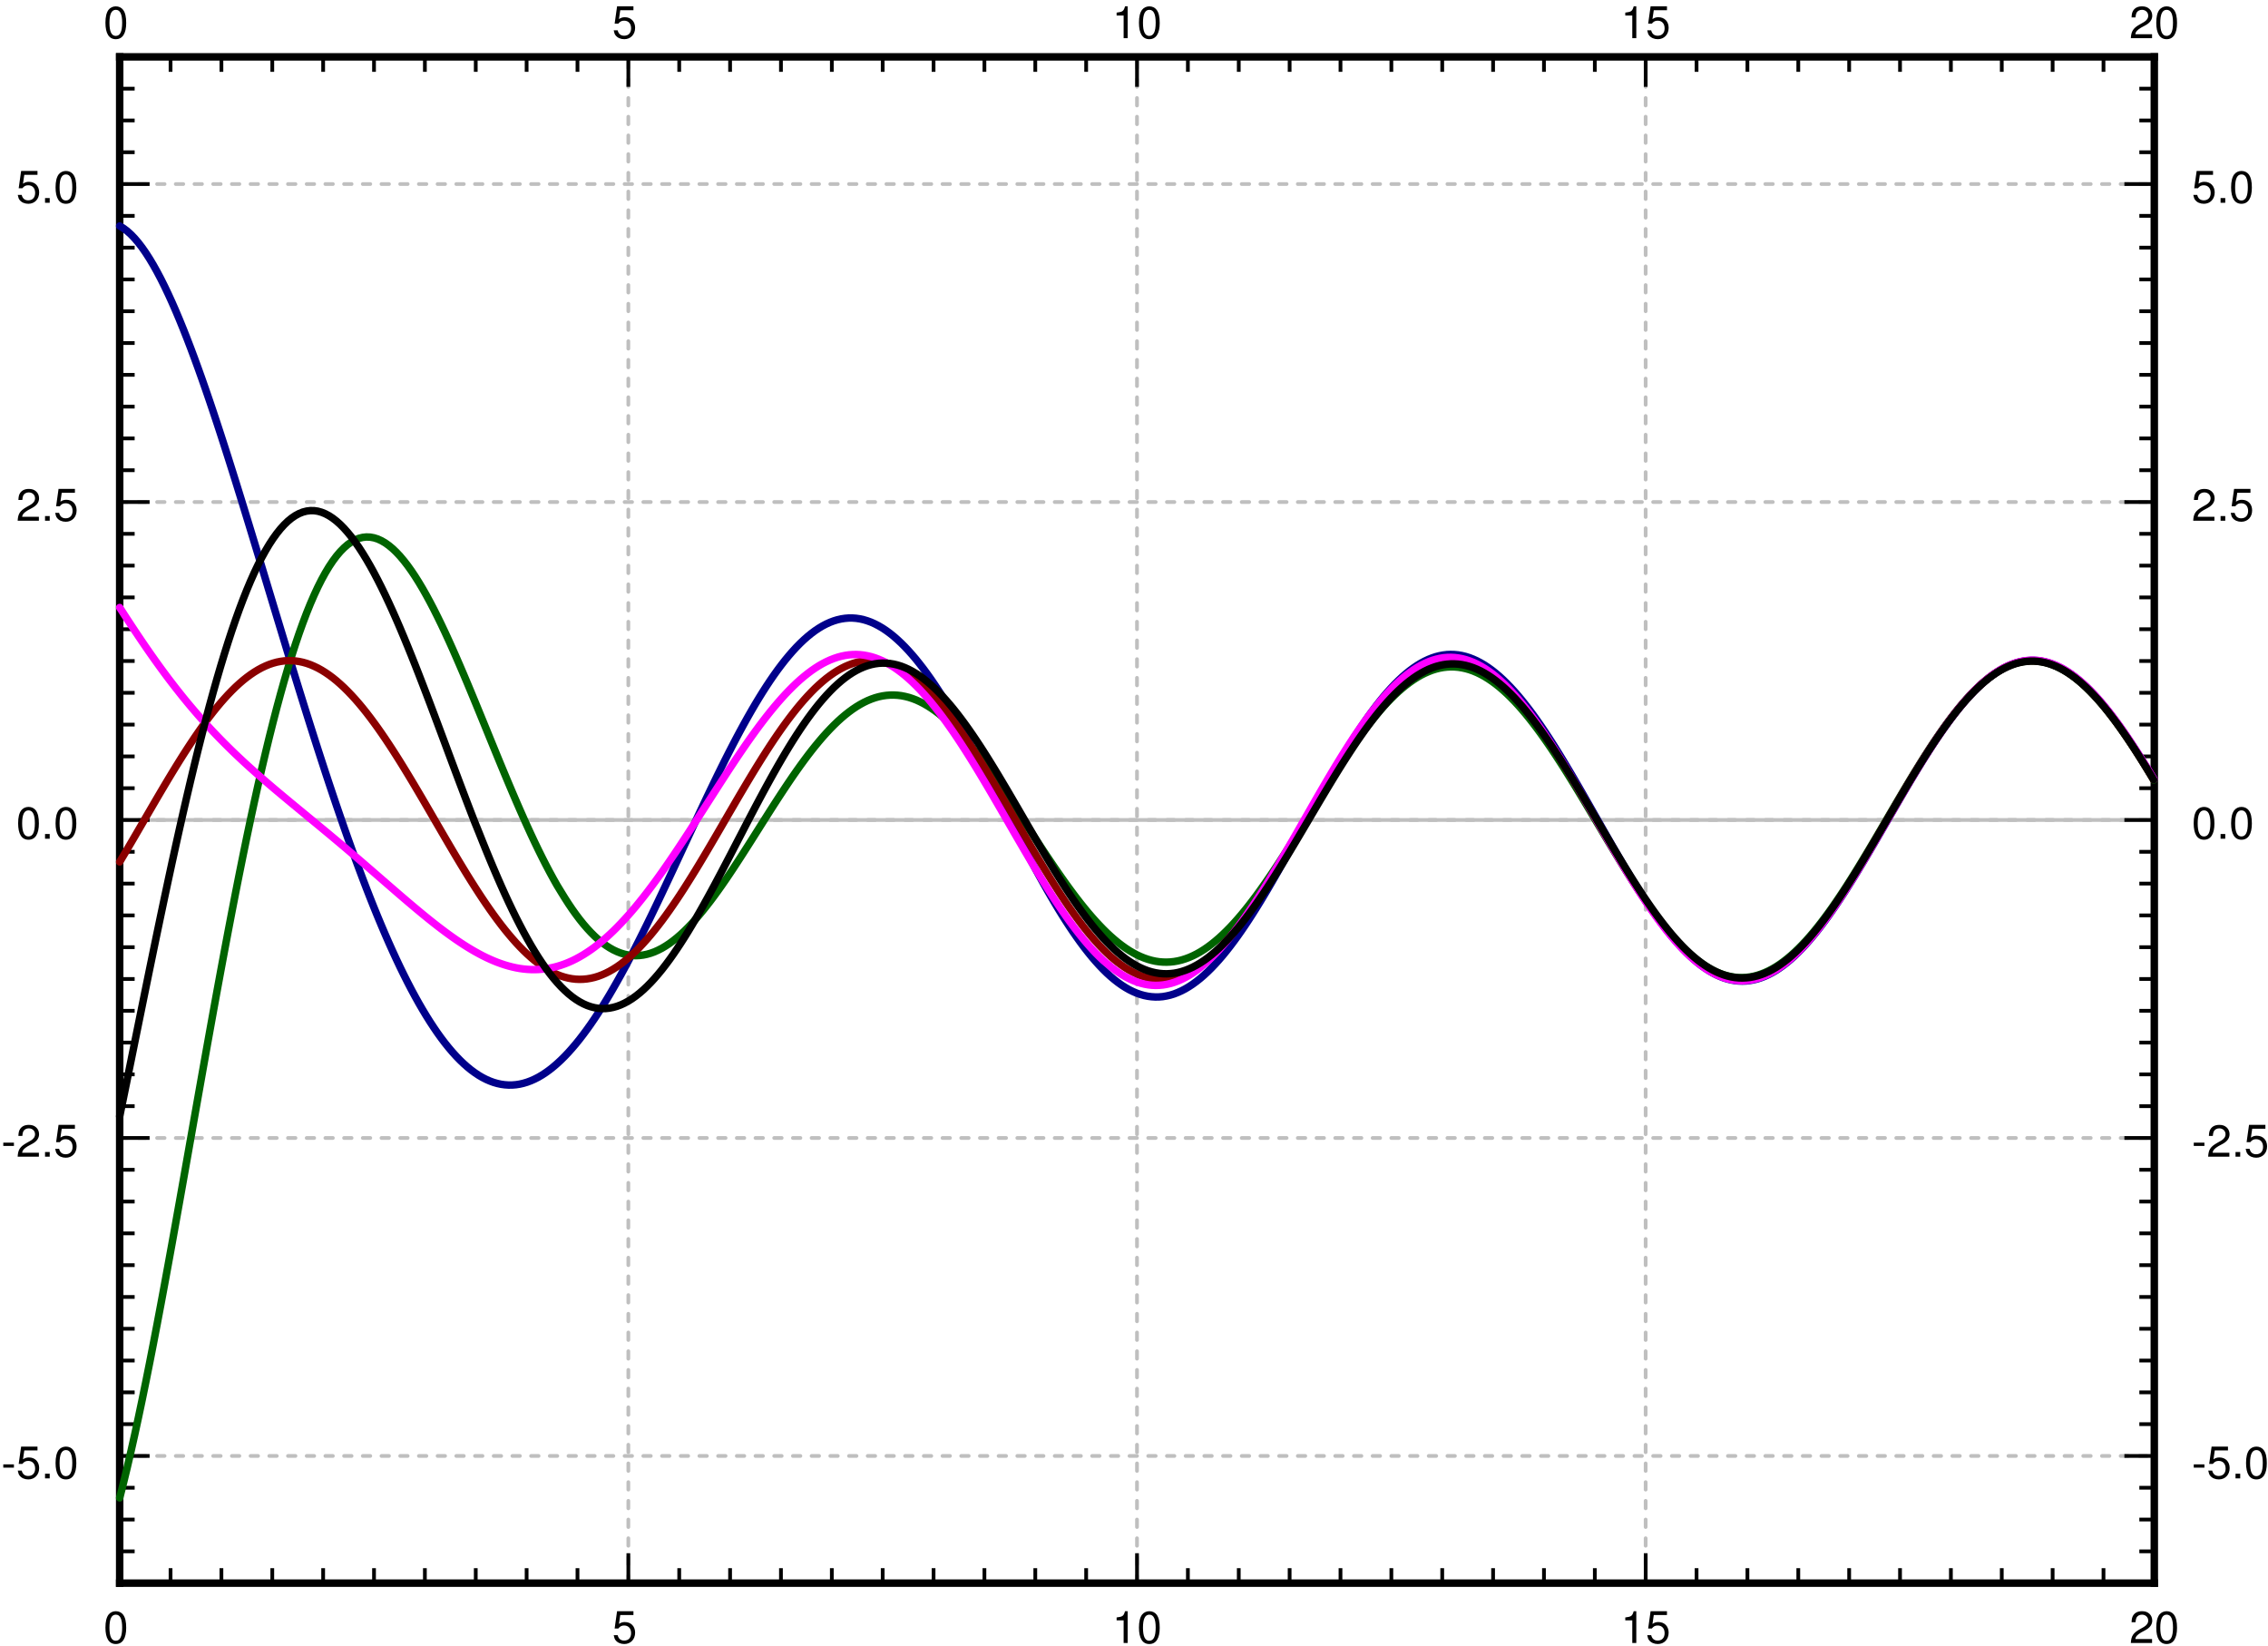 <svg xmlns="http://www.w3.org/2000/svg" xmlns:xlink="http://www.w3.org/1999/xlink" width="379pt" height="275pt" viewBox="0 0 379 275"><defs><clipPath id="a"><path d="M20 9.5h1v255h-1zm0 0"/></clipPath><clipPath id="b"><path d="M20 136h340v2H20zm0 0"/></clipPath><clipPath id="c"><path d="M20 9.5h1v255h-1zm0 0"/></clipPath><clipPath id="d"><path d="M104 9.5h2v255h-2zm0 0"/></clipPath><clipPath id="e"><path d="M189 9.5h2v255h-2zm0 0"/></clipPath><clipPath id="f"><path d="M274 9.5h2v255h-2zm0 0"/></clipPath><clipPath id="g"><path d="M359 9.5h1v255h-1zm0 0"/></clipPath><clipPath id="h"><path d="M20 242h340v2H20zm0 0"/></clipPath><clipPath id="i"><path d="M20 189h340v2H20zm0 0"/></clipPath><clipPath id="j"><path d="M20 136h340v2H20zm0 0"/></clipPath><clipPath id="k"><path d="M20 83h340v2H20zm0 0"/></clipPath><clipPath id="l"><path d="M20 30h340v2H20zm0 0"/></clipPath><symbol overflow="visible" id="m"><path style="stroke:none" d="M2.063-5.313c-.5 0-.938.22-1.22.579C.5-4.266.329-3.563.329-2.578c0 1.797.594 2.75 1.734 2.75 1.126 0 1.735-.953 1.735-2.703 0-1.031-.156-1.719-.516-2.203-.281-.375-.719-.579-1.219-.579zm0 .579c.718 0 1.062.718 1.062 2.14 0 1.516-.344 2.219-1.078 2.219C1.344-.375 1-1.109 1-2.563c0-1.453.344-2.171 1.063-2.171zm0 0"/></symbol><symbol overflow="visible" id="n"><path style="stroke:none" d="M3.563-5.313H.828L.422-2.421h.61c.312-.375.562-.5.984-.5.703 0 1.156.485 1.156 1.281 0 .766-.438 1.235-1.156 1.235-.579 0-.938-.297-1.094-.906H.266c.093.437.156.656.312.843.313.406.844.64 1.453.64 1.063 0 1.813-.78 1.813-1.905 0-1.047-.688-1.766-1.719-1.766-.375 0-.672.094-.984.313l.218-1.485h2.204zm0 0"/></symbol><symbol overflow="visible" id="o"><path style="stroke:none" d="M1.938-3.781V0h.671v-5.313h-.437c-.235.813-.39.922-1.406 1.047v.485zm0 0"/></symbol><symbol overflow="visible" id="p"><path style="stroke:none" d="M3.797-.656H1c.063-.438.313-.703.953-1.094l.75-.406c.75-.406 1.125-.953 1.125-1.594 0-.453-.172-.86-.484-1.14-.328-.298-.719-.423-1.219-.423-.672 0-1.172.235-1.469.688-.187.281-.265.61-.281 1.156h.656c.032-.36.078-.578.157-.75.171-.328.515-.515.921-.515.594 0 1.047.421 1.047.984 0 .422-.25.781-.719 1.063l-.687.39C.64-1.672.312-1.172.25 0h3.547zm0 0"/></symbol><symbol overflow="visible" id="q"><path style="stroke:none" d="M2.125-2.344H.344v.547h1.781zm0 0"/></symbol><symbol overflow="visible" id="r"><path style="stroke:none" d="M1.438-.781H.655V0h.781zm0 0"/></symbol></defs><g clip-path="url(#a)"><path style="fill:none;stroke-width:6.25;stroke-linecap:round;stroke-linejoin:miter;stroke:#bfbfbf;stroke-opacity:1;stroke-miterlimit:10" d="M200 105v2550" transform="matrix(.1 0 0 -.1 0 275)"/></g><g clip-path="url(#b)"><path style="fill:none;stroke-width:6.25;stroke-linecap:round;stroke-linejoin:miter;stroke:#bfbfbf;stroke-opacity:1;stroke-miterlimit:10" d="M200 1380h3400" transform="matrix(.1 0 0 -.1 0 275)"/></g><g clip-path="url(#c)"><path style="fill:none;stroke-width:6.25;stroke-linecap:round;stroke-linejoin:miter;stroke:#bfbfbf;stroke-opacity:1;stroke-dasharray:12.5,18.75;stroke-miterlimit:10" d="M200 105v2550" transform="matrix(.1 0 0 -.1 0 275)"/></g><g clip-path="url(#d)"><path style="fill:none;stroke-width:6.25;stroke-linecap:round;stroke-linejoin:miter;stroke:#bfbfbf;stroke-opacity:1;stroke-dasharray:12.5,18.75;stroke-miterlimit:10" d="M1050 105v2550" transform="matrix(.1 0 0 -.1 0 275)"/></g><g clip-path="url(#e)"><path style="fill:none;stroke-width:6.25;stroke-linecap:round;stroke-linejoin:miter;stroke:#bfbfbf;stroke-opacity:1;stroke-dasharray:12.5,18.75;stroke-miterlimit:10" d="M1900 105v2550" transform="matrix(.1 0 0 -.1 0 275)"/></g><g clip-path="url(#f)"><path style="fill:none;stroke-width:6.25;stroke-linecap:round;stroke-linejoin:miter;stroke:#bfbfbf;stroke-opacity:1;stroke-dasharray:12.5,18.75;stroke-miterlimit:10" d="M2750 105v2550" transform="matrix(.1 0 0 -.1 0 275)"/></g><g clip-path="url(#g)"><path style="fill:none;stroke-width:6.25;stroke-linecap:round;stroke-linejoin:miter;stroke:#bfbfbf;stroke-opacity:1;stroke-dasharray:12.5,18.75;stroke-miterlimit:10" d="M3600 105v2550" transform="matrix(.1 0 0 -.1 0 275)"/></g><g clip-path="url(#h)"><path style="fill:none;stroke-width:6.25;stroke-linecap:round;stroke-linejoin:miter;stroke:#bfbfbf;stroke-opacity:1;stroke-dasharray:12.5,18.75;stroke-miterlimit:10" d="M200 317.5h3400" transform="matrix(.1 0 0 -.1 0 275)"/></g><g clip-path="url(#i)"><path style="fill:none;stroke-width:6.25;stroke-linecap:round;stroke-linejoin:miter;stroke:#bfbfbf;stroke-opacity:1;stroke-dasharray:12.5,18.75;stroke-miterlimit:10" d="M200 848.75h3400" transform="matrix(.1 0 0 -.1 0 275)"/></g><g clip-path="url(#j)"><path style="fill:none;stroke-width:6.25;stroke-linecap:round;stroke-linejoin:miter;stroke:#bfbfbf;stroke-opacity:1;stroke-dasharray:12.5,18.75;stroke-miterlimit:10" d="M200 1380h3400" transform="matrix(.1 0 0 -.1 0 275)"/></g><g clip-path="url(#k)"><path style="fill:none;stroke-width:6.25;stroke-linecap:round;stroke-linejoin:miter;stroke:#bfbfbf;stroke-opacity:1;stroke-dasharray:12.5,18.75;stroke-miterlimit:10" d="M200 1911.25h3400" transform="matrix(.1 0 0 -.1 0 275)"/></g><g clip-path="url(#l)"><path style="fill:none;stroke-width:6.25;stroke-linecap:round;stroke-linejoin:miter;stroke:#bfbfbf;stroke-opacity:1;stroke-dasharray:12.5,18.75;stroke-miterlimit:10" d="M200 2442.5h3400" transform="matrix(.1 0 0 -.1 0 275)"/></g><path style="fill:none;stroke-width:12.5;stroke-linecap:square;stroke-linejoin:miter;stroke:#000;stroke-opacity:1;stroke-miterlimit:10" d="M200 105h3400" transform="matrix(.1 0 0 -.1 0 275)"/><path style="fill:none;stroke-width:6.25;stroke-linecap:butt;stroke-linejoin:miter;stroke:#000;stroke-opacity:1;stroke-miterlimit:10" d="M200 105v50m85-50v25m85-25v25m85-25v25m85-25v25m85-25v25m85-25v25m85-25v25m85-25v25m85-25v25m85-25v50m85-50v25m85-25v25m85-25v25m85-25v25m85-25v25m85-25v25m85-25v25m85-25v25m85-25v25m85-25v50m85-50v25m85-25v25m85-25v25m85-25v25m85-25v25m85-25v25m85-25v25m85-25v25m85-25v25m85-25v50m85-50v25m85-25v25m85-25v25m85-25v25m85-25v25m85-25v25m85-25v25m85-25v25m85-25v25m85-25v50" transform="matrix(.1 0 0 -.1 0 275)"/><use xlink:href="#m" x="17.29" y="274.5" style="fill:#000;fill-opacity:1"/><use xlink:href="#n" x="102.29" y="274.5" style="fill:#000;fill-opacity:1"/><g style="fill:#000;fill-opacity:1"><use xlink:href="#o" x="185.829" y="274.5"/><use xlink:href="#m" x="189.999" y="274.5"/></g><g style="fill:#000;fill-opacity:1"><use xlink:href="#o" x="270.829" y="274.5"/><use xlink:href="#n" x="274.999" y="274.5"/></g><g style="fill:#000;fill-opacity:1"><use xlink:href="#p" x="355.829" y="274.5"/><use xlink:href="#m" x="359.999" y="274.5"/></g><path style="fill:none;stroke-width:12.5;stroke-linecap:square;stroke-linejoin:miter;stroke:#000;stroke-opacity:1;stroke-miterlimit:10" d="M200 2655h3400" transform="matrix(.1 0 0 -.1 0 275)"/><path style="fill:none;stroke-width:6.25;stroke-linecap:butt;stroke-linejoin:miter;stroke:#000;stroke-opacity:1;stroke-miterlimit:10" d="M200 2655v-50m85 50v-25m85 25v-25m85 25v-25m85 25v-25m85 25v-25m85 25v-25m85 25v-25m85 25v-25m85 25v-25m85 25v-50m85 50v-25m85 25v-25m85 25v-25m85 25v-25m85 25v-25m85 25v-25m85 25v-25m85 25v-25m85 25v-25m85 25v-50m85 50v-25m85 25v-25m85 25v-25m85 25v-25m85 25v-25m85 25v-25m85 25v-25m85 25v-25m85 25v-25m85 25v-50m85 50v-25m85 25v-25m85 25v-25m85 25v-25m85 25v-25m85 25v-25m85 25v-25m85 25v-25m85 25v-25m85 25v-50" transform="matrix(.1 0 0 -.1 0 275)"/><use xlink:href="#m" x="17.29" y="6.375" style="fill:#000;fill-opacity:1"/><use xlink:href="#n" x="102.29" y="6.375" style="fill:#000;fill-opacity:1"/><g style="fill:#000;fill-opacity:1"><use xlink:href="#o" x="185.829" y="6.375"/><use xlink:href="#m" x="189.999" y="6.375"/></g><g style="fill:#000;fill-opacity:1"><use xlink:href="#o" x="270.829" y="6.375"/><use xlink:href="#n" x="274.999" y="6.375"/></g><g style="fill:#000;fill-opacity:1"><use xlink:href="#p" x="355.829" y="6.375"/><use xlink:href="#m" x="359.999" y="6.375"/></g><path style="fill:none;stroke-width:12.5;stroke-linecap:square;stroke-linejoin:miter;stroke:#000;stroke-opacity:1;stroke-miterlimit:10" d="M200 105v2550" transform="matrix(.1 0 0 -.1 0 275)"/><path style="fill:none;stroke-width:6.25;stroke-linecap:butt;stroke-linejoin:miter;stroke:#000;stroke-opacity:1;stroke-miterlimit:10" d="M200 105h25m-25 53.125h25m-25 53.125h25m-25 53.125h25M200 317.5h50m-50 53.125h25m-25 53.125h25m-25 53.125h25M200 530h25m-25 53.125h25m-25 53.125h25m-25 53.125h25M200 742.5h25m-25 53.125h25m-25 53.125h50m-50 53.125h25M200 955h25m-25 53.125h25m-25 53.125h25m-25 53.125h25m-25 53.125h25m-25 53.125h25m-25 53.125h25m-25 53.125h25M200 1380h50m-50 53.125h25m-25 53.125h25m-25 53.125h25m-25 53.125h25m-25 53.125h25m-25 53.125h25m-25 53.125h25M200 1805h25m-25 53.125h25m-25 53.125h50m-50 53.125h25m-25 53.125h25m-25 53.125h25m-25 53.125h25m-25 53.125h25M200 2230h25m-25 53.125h25m-25 53.125h25m-25 53.125h25m-25 53.125h50m-50 53.125h25m-25 53.125h25m-25 53.125h25M200 2655h25" transform="matrix(.1 0 0 -.1 0 275)"/><g style="fill:#000;fill-opacity:1"><use xlink:href="#q" x=".204" y="247"/><use xlink:href="#n" x="2.701" y="247"/><use xlink:href="#r" x="6.871" y="247"/><use xlink:href="#m" x="8.956" y="247"/></g><g style="fill:#000;fill-opacity:1"><use xlink:href="#q" x=".204" y="193.25"/><use xlink:href="#p" x="2.701" y="193.25"/><use xlink:href="#r" x="6.871" y="193.25"/><use xlink:href="#n" x="8.956" y="193.25"/></g><g style="fill:#000;fill-opacity:1"><use xlink:href="#m" x="2.701" y="140.125"/><use xlink:href="#r" x="6.871" y="140.125"/><use xlink:href="#m" x="8.956" y="140.125"/></g><g style="fill:#000;fill-opacity:1"><use xlink:href="#p" x="2.701" y="87"/><use xlink:href="#r" x="6.871" y="87"/><use xlink:href="#n" x="8.956" y="87"/></g><g style="fill:#000;fill-opacity:1"><use xlink:href="#n" x="2.701" y="33.875"/><use xlink:href="#r" x="6.871" y="33.875"/><use xlink:href="#m" x="8.956" y="33.875"/></g><path style="fill:none;stroke-width:12.5;stroke-linecap:square;stroke-linejoin:miter;stroke:#000;stroke-opacity:1;stroke-miterlimit:10" d="M3600 105v2550" transform="matrix(.1 0 0 -.1 0 275)"/><path style="fill:none;stroke-width:6.25;stroke-linecap:butt;stroke-linejoin:miter;stroke:#000;stroke-opacity:1;stroke-miterlimit:10" d="M3600 105h-25m25 53.125h-25m25 53.125h-25m25 53.125h-25m25 53.125h-50m50 53.125h-25m25 53.125h-25m25 53.125h-25M3600 530h-25m25 53.125h-25m25 53.125h-25m25 53.125h-25m25 53.125h-25m25 53.125h-25m25 53.125h-50m50 53.125h-25M3600 955h-25m25 53.125h-25m25 53.125h-25m25 53.125h-25m25 53.125h-25m25 53.125h-25m25 53.125h-25m25 53.125h-25m25 53.125h-50m50 53.125h-25m25 53.125h-25m25 53.125h-25m25 53.125h-25m25 53.125h-25m25 53.125h-25m25 53.125h-25m25 53.125h-25m25 53.125h-25m25 53.125h-50m50 53.125h-25m25 53.125h-25m25 53.125h-25m25 53.125h-25m25 53.125h-25m25 53.125h-25m25 53.125h-25m25 53.125h-25m25 53.125h-25m25 53.125h-50m50 53.125h-25m25 53.125h-25m25 53.125h-25m25 53.125h-25" transform="matrix(.1 0 0 -.1 0 275)"/><g style="fill:#000;fill-opacity:1"><use xlink:href="#q" x="366.25" y="247"/><use xlink:href="#n" x="368.748" y="247"/><use xlink:href="#r" x="372.918" y="247"/><use xlink:href="#m" x="375.002" y="247"/></g><g style="fill:#000;fill-opacity:1"><use xlink:href="#q" x="366.25" y="193.25"/><use xlink:href="#p" x="368.748" y="193.25"/><use xlink:href="#r" x="372.918" y="193.25"/><use xlink:href="#n" x="375.002" y="193.25"/></g><g style="fill:#000;fill-opacity:1"><use xlink:href="#m" x="366.25" y="140.125"/><use xlink:href="#r" x="370.42" y="140.125"/><use xlink:href="#m" x="372.505" y="140.125"/></g><g style="fill:#000;fill-opacity:1"><use xlink:href="#p" x="366.25" y="87"/><use xlink:href="#r" x="370.42" y="87"/><use xlink:href="#n" x="372.505" y="87"/></g><g style="fill:#000;fill-opacity:1"><use xlink:href="#n" x="366.25" y="33.875"/><use xlink:href="#r" x="370.42" y="33.875"/><use xlink:href="#m" x="372.505" y="33.875"/></g><path style="fill:none;stroke-width:12.5;stroke-linecap:round;stroke-linejoin:miter;stroke:#00008b;stroke-opacity:1;stroke-miterlimit:10" d="m200 2372.46 6.25-3.788 6.25-4.688 6.25-5.625 6.25-6.484 6.25-7.344 6.25-8.164 6.25-8.984 6.25-9.727 6.25-10.468 6.25-11.172 6.25-11.836 6.25-12.5 6.25-13.125 6.25-13.711 6.25-14.258 6.25-14.844 6.25-15.312 6.25-15.82 6.25-16.29 6.25-16.718 6.25-17.11 6.25-17.5 6.25-17.851 6.25-18.204 6.25-18.515 6.25-18.79 6.25-19.1 6.25-19.298 6.25-19.53 6.25-19.766 6.25-19.883 6.25-20.118 6.25-20.195 6.25-20.351 6.25-20.47 6.25-20.507 6.25-20.586 12.5-41.328 6.25-20.703 12.5-41.328 6.25-20.625 6.25-20.586 6.25-20.547 6.25-20.43 6.25-20.312 6.25-20.274 6.25-20.078 6.25-20 6.25-19.844 6.25-19.648 6.25-19.531 6.25-19.297 6.25-19.14 6.25-18.907 6.25-18.672 6.25-18.515 6.25-18.204 6.25-18.007 6.25-17.696 6.25-17.46 6.25-17.188 6.25-16.875 6.25-16.602 6.25-16.289 6.25-15.976 6.25-15.664 6.25-15.313 6.25-14.96 6.25-14.65 6.25-14.296 6.25-13.906 6.25-13.555 6.25-13.203 6.25-12.774 6.25-12.422 6.25-12.03 6.25-11.602 6.25-11.25 6.25-10.782 6.25-10.39 6.25-9.961 6.25-9.531 6.25-9.141 6.25-8.672 6.25-8.242 6.25-7.774 6.25-7.343 6.25-6.914 6.25-6.446 6.25-5.976 6.25-5.547 6.25-5.078 6.25-4.57 6.25-4.18 6.25-3.672 6.25-3.203 6.25-2.735 6.25-2.304 6.25-1.797 6.25-1.367 6.25-.86 6.25-.43 6.25.04 6.25.507 6.25.977 6.25 1.445 6.25 1.875 6.25 2.344 6.25 2.774 6.25 3.203 6.25 3.672 6.25 4.101 6.25 4.531 6.25 4.961 6.25 5.39 6.25 5.782 6.25 6.172 6.25 6.602 6.25 6.992 6.25 7.343 6.25 7.735 6.25 8.125 6.25 8.437 6.25 8.79 6.25 9.14 6.25 9.492 6.25 9.766 6.25 10.117 6.25 10.352 6.25 10.703 6.25 10.937 6.25 11.172 6.25 11.445 6.25 11.68 6.25 11.914 6.25 12.07 6.25 12.305 6.25 12.5 6.25 12.617 6.25 12.774 6.25 12.93 6.25 13.046 6.25 13.125 6.25 13.243 6.25 13.28 6.25 13.36 6.25 13.399 25 53.75 6.25 13.359 6.25 13.32 6.25 13.282 6.25 13.164 6.25 13.046 6.25 12.97 6.25 12.812 6.25 12.656 6.25 12.54 6.25 12.304 6.25 12.11 6.25 11.952 6.25 11.68 6.25 11.445 6.25 11.211 6.25 10.938 6.25 10.664 6.25 10.351 6.25 10.078 6.25 9.727 6.25 9.414 6.25 9.063 6.25 8.71 6.25 8.32 6.25 7.97 6.25 7.578 6.25 7.187 6.25 6.797 6.25 6.367 6.25 5.938 6.25 5.508 6.25 5.078 6.25 4.648 6.25 4.18 6.25 3.75 6.25 3.281 6.25 2.813 6.25 2.343 6.25 1.914 6.25 1.407 6.25.937 6.25.508h6.25l6.25-.469 6.25-.937 6.25-1.407 6.25-1.875 6.25-2.304 6.25-2.813 6.25-3.242 6.25-3.672 6.25-4.14 6.25-4.57 6.25-5 6.25-5.47 6.25-5.82 6.25-6.25 6.25-6.64 6.25-7.032 6.25-7.382 6.25-7.813 6.25-8.086 6.25-8.476 6.25-8.79 6.25-9.14 6.25-9.414 6.25-9.688 6.25-10 6.25-10.234 6.25-10.469 6.25-10.703 6.25-10.938 6.25-11.132 6.25-11.29 6.25-11.484 6.25-11.601 6.25-11.758 6.25-11.836 6.25-11.992 6.25-12.032 6.25-12.07 31.25-60.742 6.25-12.07 6.25-11.993 6.25-11.953 6.25-11.836 6.25-11.68 6.25-11.562 6.25-11.445 6.25-11.25 6.25-11.055 6.25-10.86 6.25-10.624 6.25-10.43 6.25-10.156 6.25-9.883 6.25-9.61 6.25-9.335 6.25-8.985 6.25-8.71 6.25-8.36 6.25-8.008 6.25-7.656 6.25-7.266 6.25-6.914 6.25-6.523 6.25-6.133 6.25-5.703 6.25-5.273 6.25-4.883 6.25-4.453 6.25-3.985 6.25-3.593 6.25-3.086 6.25-2.696 6.25-2.187 6.25-1.758 6.25-1.29 6.25-.82 6.25-.39 6.25.078 6.25.547 6.25 1.055 6.25 1.445 6.25 1.914 6.25 2.422 6.25 2.812 6.25 3.243 6.25 3.71 6.25 4.141 6.25 4.57 6.25 4.961 6.25 5.391 6.25 5.781 6.25 6.172 6.25 6.563 6.25 6.914 6.25 7.265 6.25 7.618 6.25 7.968 6.25 8.282 6.25 8.554 6.25 8.906 6.25 9.141 6.25 9.414 6.25 9.688 6.25 9.882 6.25 10.118 6.25 10.351 6.25 10.469 6.25 10.703 6.25 10.82 6.25 10.977 6.25 11.055 6.25 11.171 12.5 22.579 6.25 11.367 18.75 34.219 6.25 11.367 6.25 11.328 6.25 11.25 6.25 11.172 6.25 11.093 6.25 10.977 6.25 10.82 6.25 10.664 6.25 10.508 6.25 10.352 6.25 10.117 6.25 9.922 6.25 9.687 6.25 9.414 6.25 9.18 6.25 8.906 6.25 8.594 6.25 8.281 6.25 8.008 6.25 7.656 6.25 7.305 6.25 6.953 6.25 6.602 6.25 6.21 6.25 5.86 6.25 5.43 6.25 5.078 6.25 4.61 6.25 4.218 6.25 3.828 6.25 3.36 6.25 2.93 6.25 2.5 6.25 2.07 6.25 1.601 6.25 1.172 6.25.742 6.25.235 6.25-.157 6.25-.625 6.25-1.054 6.25-1.524 6.25-1.953 6.25-2.422 6.25-2.812 6.25-3.282 6.25-3.671 6.25-4.102 6.25-4.492 6.25-4.922 6.25-5.313 6.25-5.703 6.25-6.093 6.25-6.446 6.25-6.797 6.25-7.109 6.25-7.5 6.25-7.813 6.25-8.085 6.25-8.399 6.25-8.672 6.25-8.945 6.25-9.18 6.25-9.453 6.25-9.648 6.25-9.844 6.25-10.078 6.25-10.196 6.25-10.39 6.25-10.508 6.25-10.625 6.25-10.781 6.25-10.82 6.25-10.899 18.75-32.93 6.25-11.015 12.5-21.953 6.25-10.86 6.25-10.82 6.25-10.742 6.25-10.625 6.25-10.469 6.25-10.352 6.25-10.195 6.25-10.039 6.25-9.805 6.25-9.648 6.25-9.375 6.25-9.18 6.25-8.906 6.25-8.633 6.25-8.36 6.25-8.046 6.25-7.774 6.25-7.421 6.25-7.11 6.25-6.758 6.25-6.406 6.25-6.015 6.25-5.665 6.25-5.273 6.25-4.922 6.25-4.453 6.25-4.101 6.25-3.672 6.25-3.243 6.25-2.812 6.25-2.422 6.25-1.953 6.25-1.524 6.25-1.093 6.25-.625 6.25-.235 6.25.235 6.25.703 6.25 1.094 6.25 1.523 6.25 1.992 6.25 2.422 6.25 2.852 6.25 3.242 6.25 3.672 6.25 4.101 6.25 4.493 6.25 4.921 6.25 5.235 6.25 5.664 6.25 6.054 6.25 6.368 6.25 6.757 6.25 7.07 6.25 7.384 6.25 7.734 6.25 8.008 6.25 8.32 6.25 8.594 6.25 8.828 6.25 9.102 6.25 9.296 6.25 9.532 6.25 9.726 6.25 9.961 6.25 10.078 6.25 10.235 6.25 10.39 6.25 10.47 6.25 10.624 6.25 10.664 6.25 10.742 18.75 32.461 6.25 10.86 12.5 21.562 6.25 10.703 6.25 10.664 6.25 10.508 6.25 10.43 6.25 10.312 6.25 10.196 6.25 10 6.25 9.804 6.25 9.649 6.25 9.414 6.25 9.219 6.25 8.945 6.25 8.71 6.25 8.477 6.25 8.125 6.25 7.891 6.25 7.54 6.25 7.226 6.25 6.914 6.25 6.562 6.25 6.211 6.25 5.86 6.25 5.468 6.25 5.117 6.25 4.688 6.25 4.297 6.25 3.906 6.25 3.477 6.25 3.086 6.25 2.656 6.25 2.226 6.25 1.758 6.25 1.367 6.25.938 6.25.469 6.25.078 6.25-.39 6.25-.821 6.25-1.25 6.25-1.68 6.25-2.148 6.25-2.54 6.25-2.968 6.25-3.399 6.25-3.789 6.25-4.18 6.25-4.609 6.25-5 6.25-5.39 6.25-5.743 6.25-6.093 6.25-6.485 6.25-6.796 6.25-7.149 6.25-7.46 6.25-7.774 6.25-8.086 6.25-8.36 6.25-8.632 6.25-8.868 6.25-9.101 6.25-9.375 6.25-9.531 6.25-9.766 6.25-9.922 6.25-10.078 6.25-10.234 6.25-10.352" transform="matrix(.1 0 0 -.1 0 275)"/><path style="fill:none;stroke-width:12.5;stroke-linecap:round;stroke-linejoin:miter;stroke:#006400;stroke-opacity:1;stroke-miterlimit:10" d="m200 247.46 6.25 24.65 6.25 25.78 6.25 26.837 6.25 27.851 6.25 28.828 6.25 29.688 6.25 30.469 6.25 31.25 6.25 31.953 6.25 32.539 6.25 33.125 6.25 33.593 6.25 34.063 6.25 34.375 6.25 34.726 6.25 34.961 6.25 35.157 6.25 35.312 18.75 106.055 6.25 35.234 6.25 35.078 6.25 34.883 6.25 34.649 6.25 34.336 6.25 33.984 6.25 33.594 6.25 33.164 6.25 32.656 6.25 32.148 6.25 31.563 6.25 30.976 6.25 30.352 6.25 29.649 6.25 28.945 6.25 28.203 6.25 27.422 6.25 26.64 6.25 25.782 6.25 24.922 6.25 24.101 6.25 23.164 6.25 22.266 6.25 21.328 6.25 20.351 6.25 19.415 6.25 18.437 6.25 17.422 6.25 16.445 6.25 15.469 6.25 14.414 6.25 13.438 6.25 12.421 6.25 11.368 6.25 10.39 6.25 9.375 6.25 8.399 6.25 7.343 6.25 6.368 6.25 5.43 6.25 4.413 6.25 3.438 6.25 2.539 6.25 1.562 6.25.665 6.25-.235 6.25-1.133 6.25-1.953 6.25-2.851 6.25-3.633 6.25-4.453 6.25-5.196 6.25-5.976 6.25-6.68 6.25-7.422 6.25-8.047 6.25-8.71 6.25-9.336 6.25-9.922 6.25-10.47 6.25-11.015 6.25-11.523 6.25-11.953 6.25-12.461 6.25-12.813 6.25-13.203 6.25-13.555 6.25-13.867 6.25-14.18 6.25-14.414 6.25-14.609 6.25-14.805 6.25-15 6.25-15.117 6.25-15.195 12.5-30.547 6.25-15.351 12.5-30.547 6.25-15.157 6.25-15.039 6.25-14.922 6.25-14.765 6.25-14.57 6.25-14.376 6.25-14.14 6.25-13.867 6.25-13.633 6.25-13.281 6.25-12.97 6.25-12.616 6.25-12.266 6.25-11.875 6.25-11.445 6.25-11.094L937.5 1260l6.25-10.156 6.25-9.727 6.25-9.258 6.25-8.75 6.25-8.28 6.25-7.774 6.25-7.227 6.25-6.719 6.25-6.21 6.25-5.665 6.25-5.117 6.25-4.61 6.25-4.023 6.25-3.515 6.25-2.93 6.25-2.422 6.25-1.875 6.25-1.328 6.25-.781 6.25-.274 6.25.274 6.25.781 6.25 1.29 6.25 1.796 6.25 2.266 6.25 2.812 6.25 3.203 6.25 3.75 6.25 4.14 6.25 4.61 6.25 5 6.25 5.43 6.25 5.82 6.25 6.211 6.25 6.563 6.25 6.914 6.25 7.265 6.25 7.54 6.25 7.851 6.25 8.086 6.25 8.398 6.25 8.594 6.25 8.828 6.25 9.024 6.25 9.218 6.25 9.375 6.25 9.493 6.25 9.609 6.25 9.727 6.25 9.765 6.25 9.844 12.5 19.766 6.25 9.921 12.5 19.688 6.25 9.766 6.25 9.648 6.25 9.57 6.25 9.453 6.25 9.297 6.25 9.18 6.25 8.945 6.25 8.79 6.25 8.554 6.25 8.36 6.25 8.124 6.25 7.813 6.25 7.578 6.25 7.305 6.25 6.953 6.25 6.68 6.25 6.367 6.25 6.015 6.25 5.664 6.25 5.313 6.25 4.922 6.25 4.57 6.25 4.18 6.25 3.789 6.25 3.398 6.25 3.008 6.25 2.578 6.25 2.188 6.25 1.758 6.25 1.328 6.25.898 6.25.508 6.25.078 6.25-.351 6.25-.743 6.25-1.21 6.25-1.563 6.25-2.031 6.25-2.383 6.25-2.852 6.25-3.203 6.25-3.594 6.25-3.984 6.25-4.336 6.25-4.726 6.25-5.079 6.25-5.43 6.25-5.78 6.25-6.055 6.25-6.407 6.25-6.718 6.25-6.992 6.25-7.227 6.25-7.54 6.25-7.773 6.25-8.007 6.25-8.203 6.25-8.438 6.25-8.633 6.25-8.75 6.25-8.945 6.25-9.063 6.25-9.218 6.25-9.297 6.25-9.375 12.5-18.985 6.25-9.53 12.5-19.141 12.5-19.063 6.25-9.453 6.25-9.375 6.25-9.297 6.25-9.219 6.25-9.062 6.25-8.946 6.25-8.789 6.25-8.632 6.25-8.438 6.25-8.242 6.25-8.047 6.25-7.773 6.25-7.579 6.25-7.265 6.25-7.031 6.25-6.72 6.25-6.484 6.25-6.132 6.25-5.82 6.25-5.47 6.25-5.156 6.25-4.804 6.25-4.453 6.25-4.102 6.25-3.672 6.25-3.36 6.25-2.929 6.25-2.539 6.25-2.148 6.25-1.758 6.25-1.367 6.25-.938 6.25-.508 6.25-.117 6.25.274 6.25.703 6.25 1.093 6.25 1.524 6.25 1.953 6.25 2.305 6.25 2.734 6.25 3.125 6.25 3.516 6.25 3.906 6.25 4.297 6.25 4.648 6.25 5.04 6.25 5.35 6.25 5.743 6.25 6.055 6.25 6.367 6.25 6.719 6.25 7.03 6.25 7.306 6.25 7.578 6.25 7.851 6.25 8.125 6.25 8.32 6.25 8.594 6.25 8.828 6.25 8.985 6.25 9.18 6.25 9.374 6.25 9.493 6.25 9.648 6.25 9.766 6.25 9.843 6.25 9.961 6.25 10.04 6.25 10.078 12.5 20.234 6.25 10.156 12.5 20.235 6.25 10.039 6.25 10 6.25 9.882 6.25 9.805 6.25 9.688 6.25 9.53 6.25 9.415 6.25 9.219 6.25 9.101 6.25 8.828 6.25 8.672 6.25 8.438 6.25 8.164 6.25 7.93 6.25 7.695 6.25 7.383 6.25 7.07 6.25 6.797 6.25 6.484 6.25 6.133 6.25 5.82 6.25 5.47 6.25 5.077 6.25 4.727 6.25 4.375 6.25 3.984 6.25 3.594 6.25 3.164 6.25 2.773 6.25 2.422 6.25 1.953 6.25 1.563 6.25 1.133 6.25.703 6.25.312 6.25-.117 6.25-.547 6.25-.976 6.25-1.367 6.25-1.797 6.25-2.227 6.25-2.617 6.25-3.047 6.25-3.437 6.25-3.868 6.25-4.218 6.25-4.61 6.25-5 6.25-5.39 6.25-5.704 6.25-6.093 6.25-6.407 6.25-6.757 6.25-7.07 6.25-7.383 6.25-7.696 6.25-7.968 6.25-8.204 6.25-8.515 6.25-8.75 6.25-8.946 6.25-9.18 6.25-9.413 6.25-9.57 6.25-9.727 6.25-9.922 6.25-10.04 6.25-10.155 6.25-10.235 6.25-10.351 6.25-10.43 6.25-10.469 12.5-21.015 6.25-10.547 6.25-10.508 6.25-10.469 6.25-10.43 6.25-10.351 6.25-10.274 6.25-10.195 6.25-10.039 6.25-9.922 6.25-9.765 6.25-9.61 6.25-9.414 6.25-9.219 6.25-9.023 6.25-8.75 6.25-8.555 6.25-8.28 6.25-8.009 6.25-7.695 6.25-7.422 6.25-7.11 6.25-6.796 6.25-6.446 6.25-6.132 6.25-5.782 6.25-5.39 6.25-5 6.25-4.649 6.25-4.257 6.25-3.868 6.25-3.437 6.25-3.086 6.25-2.617 6.25-2.227 6.25-1.797 6.25-1.367 6.25-.937 6.25-.547 6.25-.078 6.25.351 6.25.781 6.25 1.172 6.25 1.64 6.25 2.071 6.25 2.461 6.25 2.89 6.25 3.282 6.25 3.711 6.25 4.102 6.25 4.53 6.25 4.884 6.25 5.273 6.25 5.625 6.25 6.016 6.25 6.367 6.25 6.68 6.25 7.03 6.25 7.345 6.25 7.656 6.25 7.969 6.25 8.242 6.25 8.476 6.25 8.75 6.25 9.024 6.25 9.218 6.25 9.415 6.25 9.648 6.25 9.805 6.25 10 6.25 10.117 6.25 10.234 6.25 10.39 6.25 10.47 6.25 10.546 6.25 10.586 6.25 10.665 12.5 21.406 12.5 21.328 6.25 10.625 6.25 10.586 6.25 10.469 6.25 10.39 6.25 10.274 6.25 10.156 6.25 10.039 6.25 9.844 6.25 9.687 6.25 9.492 6.25 9.258 6.25 9.063 6.25 8.828 6.25 8.554 6.25 8.282 6.25 8.047 6.25 7.734 6.25 7.422 6.25 7.07 6.25 6.797 6.25 6.445 6.25 6.055 6.25 5.742 6.25 5.352 6.25 4.96 6.25 4.571 6.25 4.18 6.25 3.789 6.25 3.398 6.25 2.969 6.25 2.54 6.25 2.108 6.25 1.68 6.25 1.29 6.25.82 6.25.43 6.25-.04 6.25-.469 6.25-.898 6.25-1.328 6.25-1.758 6.25-2.188 6.25-2.617 6.25-3.007 6.25-3.477 6.25-3.828 6.25-4.258 6.25-4.648 6.25-5.04 6.25-5.39 6.25-5.781 6.25-6.172 6.25-6.485 6.25-6.836 6.25-7.148 6.25-7.5 6.25-7.813 6.25-8.046 6.25-8.36 6.25-8.633 6.25-8.906 6.25-9.101 6.25-9.375 6.25-9.532 6.25-9.726 6.25-9.922 6.25-10.078 6.25-10.235 6.25-10.312" transform="matrix(.1 0 0 -.1 0 275)"/><path style="fill:none;stroke-width:12.5;stroke-linecap:round;stroke-linejoin:miter;stroke:#8b0000;stroke-opacity:1;stroke-miterlimit:10" d="m200 1309.96 6.25 10.43 6.25 10.547 6.25 10.626 6.25 10.664 12.5 21.484 6.25 10.781 12.5 21.485 6.25 10.703 6.25 10.625 6.25 10.547 6.25 10.468 6.25 10.352 6.25 10.195 6.25 10.078 6.25 9.922 6.25 9.727 6.25 9.531 6.25 9.336 6.25 9.101 6.25 8.907 6.25 8.593 6.25 8.36 6.25 8.047 6.25 7.773 6.25 7.461 6.25 7.11 6.25 6.835 6.25 6.446 6.25 6.133 6.25 5.742 6.25 5.39 6.25 4.961 6.25 4.61 6.25 4.218 6.25 3.79 6.25 3.398 6.25 2.969 6.25 2.578 6.25 2.11 6.25 1.718 6.25 1.25 6.25.86 6.25.39 6.25-.04 6.25-.468 6.25-.898 6.25-1.328 6.25-1.758 6.25-2.188 6.25-2.656 6.25-3.008 6.25-3.476 6.25-3.868 6.25-4.257 6.25-4.649 6.25-5.039 6.25-5.469 6.25-5.78 6.25-6.173 6.25-6.523 6.25-6.836 6.25-7.188 6.25-7.5 6.25-7.812 6.25-8.125 6.25-8.399 6.25-8.632 6.25-8.907 6.25-9.14 6.25-9.375 6.25-9.57 6.25-9.766 6.25-9.922 6.25-10.117 6.25-10.235 6.25-10.351 6.25-10.469 6.25-10.586 6.25-10.625 6.25-10.703 6.25-10.742 6.25-10.781 18.75-32.227 6.25-10.664 6.25-10.625 6.25-10.508 6.25-10.43 6.25-10.312 6.25-10.195 6.25-10 6.25-9.844 6.25-9.688 6.25-9.492 6.25-9.258 6.25-9.023 6.25-8.79 6.25-8.515 6.25-8.281 6.25-7.969 6.25-7.656 6.25-7.344 6.25-7.07 6.25-6.68 6.25-6.367 6.25-5.976 6.25-5.626 6.25-5.273 6.25-4.883 6.25-4.453 6.25-4.101 6.25-3.672 6.25-3.243 6.25-2.851 6.25-2.422 6.25-1.992 6.25-1.563 6.25-1.132 6.25-.704 6.25-.273 6.25.195 6.25.586 6.25 1.055 6.25 1.445 6.25 1.914 6.25 2.344 6.25 2.734 6.25 3.165 6.25 3.593 6.25 3.985 6.25 4.375 6.25 4.804 6.25 5.157 6.25 5.585 6.25 5.899 6.25 6.289 6.25 6.64 6.25 6.954 6.25 7.265 6.25 7.618 6.25 7.93 6.25 8.163 6.25 8.477 6.25 8.75 6.25 8.984 6.25 9.18 6.25 9.453 6.25 9.61 6.25 9.843 6.25 10 6.25 10.117 6.25 10.274 6.25 10.43 6.25 10.507 6.25 10.586 6.25 10.664 6.25 10.703 6.25 10.743 12.5 21.562 6.25 10.703 6.25 10.742 6.25 10.665 6.25 10.546 6.25 10.508 6.25 10.39 6.25 10.274 6.25 10.117 6.25 10 6.25 9.805 6.25 9.61 6.25 9.414 6.25 9.18 6.25 8.945 6.25 8.71 6.25 8.438 6.25 8.164 6.25 7.89 6.25 7.579 6.25 7.265 6.25 6.915 6.25 6.601 6.25 6.25 6.25 5.86 6.25 5.507 6.25 5.157 6.25 4.726 6.25 4.375 6.25 3.945 6.25 3.516 6.25 3.164 6.25 2.695 6.25 2.305 6.25 1.836 6.25 1.445 6.25.977 6.25.547 6.25.156 6.25-.313 6.25-.742 6.25-1.172 6.25-1.64 6.25-2.031 6.25-2.461 6.25-2.852 6.25-3.32 6.25-3.711 6.25-4.14 6.25-4.493 6.25-4.922 6.25-5.312 6.25-5.664 6.25-6.016 6.25-6.406 6.25-6.72 6.25-7.07 6.25-7.382 6.25-7.696 6.25-8.007 6.25-8.282 6.25-8.554 6.25-8.828 6.25-9.063 6.25-9.258 6.25-9.492 6.25-9.687 6.25-9.883 6.25-10.04 6.25-10.195 6.25-10.351 6.25-10.43 6.25-10.508 6.25-10.625 12.5-21.406 6.25-10.781 6.25-10.742 6.25-10.782 6.25-10.742 12.5-21.328 6.25-10.547 6.25-10.468 6.25-10.352 6.25-10.234 6.25-10.079 6.25-9.921 6.25-9.727 6.25-9.57 6.25-9.336 6.25-9.102 6.25-8.906 6.25-8.594 6.25-8.36 6.25-8.085 6.25-7.774 6.25-7.46 6.25-7.149 6.25-6.836 6.25-6.484 6.25-6.133 6.25-5.781 6.25-5.39 6.25-5 6.25-4.61 6.25-4.258 6.25-3.828 6.25-3.399 6.25-3.007 6.25-2.579 6.25-2.148 6.25-1.719 6.25-1.289 6.25-.86 6.25-.429 6.25.04 6.25.429 6.25.898 6.25 1.29 6.25 1.757 6.25 2.149 6.25 2.617 6.25 3.008 6.25 3.437 6.25 3.867 6.25 4.258 6.25 4.61 6.25 5.039 6.25 5.43 6.25 5.78 6.25 6.133 6.25 6.524 6.25 6.797 6.25 7.187 6.25 7.5 6.25 7.774 6.25 8.124 6.25 8.36 6.25 8.633 6.25 8.906 6.25 9.101 6.25 9.376 6.25 9.57 6.25 9.726 6.25 9.922 6.25 10.117 6.25 10.235 6.25 10.351 6.25 10.47 6.25 10.585 6.25 10.625 6.25 10.703 12.5 21.485 6.25 10.78 12.5 21.485 6.25 10.664 6.25 10.625 6.25 10.508 6.25 10.43 6.25 10.312 6.25 10.196 6.25 10.039 6.25 9.843 6.25 9.688 6.25 9.492 6.25 9.258 6.25 9.062 6.25 8.79 6.25 8.554 6.25 8.281 6.25 7.97 6.25 7.694 6.25 7.383 6.25 7.032 6.25 6.718 6.25 6.367 6.25 6.016 6.25 5.664 6.25 5.274 6.25 4.882 6.25 4.493 6.25 4.101 6.25 3.672 6.25 3.32 6.25 2.852 6.25 2.422 6.25 2.031 6.25 1.563 6.25 1.171 6.25.743 6.25.273 6.25-.156 6.25-.586 6.25-1.016 6.25-1.445 6.25-1.875 6.25-2.305 6.25-2.734 6.25-3.164 6.25-3.555 6.25-3.984 6.25-4.375 6.25-4.766 6.25-5.156 6.25-5.508 6.25-5.898 6.25-6.29 6.25-6.601 6.25-6.953 6.25-7.266 6.25-7.578 6.25-7.89 6.25-8.204 6.25-8.437 6.25-8.711 6.25-8.985 6.25-9.218 6.25-9.414 6.25-9.61 6.25-9.804 6.25-10 6.25-10.118 6.25-10.273 6.25-10.43 6.25-10.468 12.5-21.25 18.75-32.227 6.25-10.781 6.25-10.742 6.25-10.704 6.25-10.664 6.25-10.586 6.25-10.507 6.25-10.391 6.25-10.273 6.25-10.157 6.25-9.96 6.25-9.844 6.25-9.61 6.25-9.414 6.25-9.18 6.25-8.984 6.25-8.71 6.25-8.477 6.25-8.164 6.25-7.891 6.25-7.578 6.25-7.266 6.25-6.992 6.25-6.602 6.25-6.25 6.25-5.898 6.25-5.508 6.25-5.156 6.25-4.766 6.25-4.375 6.25-3.984 6.25-3.555 6.25-3.164 6.25-2.734 6.25-2.305 6.25-1.875 6.25-1.445 6.25-1.016 6.25-.586 6.25-.156 6.25.313 6.25.703 6.25 1.171 6.25 1.563 6.25 2.031 6.25 2.422 6.25 2.89 6.25 3.282 6.25 3.71 6.25 4.063 6.25 4.493 6.25 4.921 6.25 5.274 6.25 5.625 6.25 6.016 6.25 6.367 6.25 6.718 6.25 7.07 6.25 7.384 6.25 7.695 6.25 7.969 6.25 8.28 6.25 8.517 6.25 8.828 6.25 9.023 6.25 9.297 6.25 9.453 6.25 9.727 6.25 9.843 6.25 10.04 6.25 10.156 6.25 10.351 6.25 10.43 6.25 10.508 6.25 10.625 6.25 10.664 12.5 21.484 6.25 10.782 12.5 21.484 6.25 10.703 6.25 10.664 6.25 10.547 6.25 10.469 6.25 10.351 6.25 10.235 6.25 10.078 6.25 9.922 6.25 9.765 6.25 9.57 6.25 9.336 6.25 9.141 6.25 8.906 6.25 8.633 6.25 8.36 6.25 8.085 6.25 7.813 6.25 7.46 6.25 7.188 6.25 6.836 6.25 6.524 6.25 6.133 6.25 5.78 6.25 5.391 6.25 5.04 6.25 4.648 6.25 4.258 6.25 3.828 6.25 3.437 6.25 3.008 6.25 2.617 6.25 2.149 6.25 1.758 6.25 1.289 6.25.898 6.25.43 6.25.039 6.25-.43 6.25-.86 6.25-1.288 6.25-1.719 6.25-2.148 6.25-2.579 6.25-3.007 6.25-3.438 6.25-3.789 6.25-4.258 6.25-4.61 6.25-5 6.25-5.39 6.25-5.78 6.25-6.134 6.25-6.484 6.25-6.836 6.25-7.149 6.25-7.46 6.25-7.774 6.25-8.086 6.25-8.36 6.25-8.632 6.25-8.867 6.25-9.14 6.25-9.337 6.25-9.531 6.25-9.766 6.25-9.921 6.25-10.079 6.25-10.234 6.25-10.352" transform="matrix(.1 0 0 -.1 0 275)"/><path style="fill:none;stroke-width:12.5;stroke-linecap:round;stroke-linejoin:miter;stroke:#f0f;stroke-opacity:1;stroke-miterlimit:10" d="m200 1734.96 6.25-9.687 6.25-9.648 6.25-9.531 6.25-9.453 6.25-9.336 6.25-9.258 6.25-9.14 6.25-9.024 6.25-8.867 6.25-8.75 6.25-8.672 6.25-8.477 6.25-8.36 6.25-8.202 6.25-8.047 6.25-7.93 6.25-7.812 6.25-7.618 6.25-7.5 6.25-7.343 6.25-7.227 6.25-7.07 6.25-6.953 6.25-6.797 6.25-6.68 6.25-6.562 6.25-6.446 6.25-6.328 6.25-6.21 6.25-6.134 6.25-6.015 6.25-5.899 6.25-5.859 6.25-5.742 6.25-5.664 6.25-5.586 6.25-5.508 6.25-5.469 6.25-5.43 12.5-10.703 6.25-5.273 12.5-10.469 12.5-10.39 43.75-36.094L550 1356.21l12.5-10.469 12.5-10.547 12.5-10.625 12.5-10.703 18.75-16.172 31.25-27.148 6.25-5.39 6.25-5.43 6.25-5.391 12.5-10.703 12.5-10.547 12.5-10.39 6.25-5.079 6.25-5.039 6.25-4.96 6.25-4.884 6.25-4.765 6.25-4.727 6.25-4.57 6.25-4.453 6.25-4.375 6.25-4.219 6.25-4.102 6.25-3.945 6.25-3.789 6.25-3.633 6.25-3.437 6.25-3.32 6.25-3.086 6.25-2.891 6.25-2.735 6.25-2.5 6.25-2.265 6.25-2.07 6.25-1.836 6.25-1.602 6.25-1.367 6.25-1.133 6.25-.86 6.25-.585 6.25-.352 6.25-.078 6.25.195 6.25.508 6.25.742 6.25 1.055 6.25 1.328 6.25 1.602 6.25 1.914 6.25 2.187 6.25 2.5 6.25 2.774 6.25 3.086 6.25 3.398 6.25 3.633 6.25 3.984 6.25 4.22 6.25 4.53 6.25 4.844 6.25 5.078 6.25 5.39 6.25 5.665 6.25 5.898 6.25 6.211 6.25 6.446 6.25 6.68 6.25 6.913 6.25 7.188 6.25 7.383 6.25 7.656 6.25 7.812 6.25 8.047 6.25 8.242 6.25 8.399 6.25 8.594 6.25 8.75 6.25 8.945 6.25 9.023 6.25 9.18 6.25 9.297 6.25 9.414 6.25 9.492 6.25 9.57 6.25 9.649 6.25 9.687 31.25 48.829 6.25 9.726 6.25 9.688 6.25 9.648 6.25 9.57 6.25 9.454 6.25 9.414 6.25 9.218 6.25 9.14 6.25 9.024 6.25 8.829 6.25 8.671 6.25 8.477 6.25 8.281 6.25 8.086 6.25 7.852 6.25 7.617 6.25 7.383 6.25 7.11 6.25 6.874 6.25 6.524 6.25 6.289 6.25 5.976 6.25 5.664 6.25 5.313 6.25 5 6.25 4.687 6.25 4.297 6.25 3.984 6.25 3.594 6.25 3.203 6.25 2.852 6.25 2.46 6.25 2.11 6.25 1.68 6.25 1.289 6.25.937 6.25.47 6.25.116 6.25-.312 6.25-.703 6.25-1.133 6.25-1.484 6.25-1.915 6.25-2.343 6.25-2.696 6.25-3.125 6.25-3.515 6.25-3.867 6.25-4.297 6.25-4.649 6.25-5 6.25-5.39 6.25-5.743 6.25-6.093 6.25-6.407 6.25-6.796 6.25-7.07 6.25-7.383 6.25-7.696 6.25-7.969 6.25-8.28 6.25-8.516 6.25-8.79 6.25-8.984 6.25-9.258 6.25-9.453 6.25-9.648 6.25-9.844 6.25-10 6.25-10.156 6.25-10.313 6.25-10.43 6.25-10.507 6.25-10.625 6.25-10.703 6.25-10.743 18.75-32.46 6.25-10.86 6.25-10.781 12.5-21.485 6.25-10.585 6.25-10.547 6.25-10.43 6.25-10.313 6.25-10.156 6.25-10 6.25-9.843 6.25-9.649 6.25-9.453 6.25-9.219 6.25-9.023 6.25-8.75 6.25-8.477 6.25-8.203 6.25-7.93 6.25-7.617 6.25-7.344 6.25-6.992 6.25-6.68 6.25-6.289 6.25-5.976L1850 1140l6.25-5.234 6.25-4.844 6.25-4.453 6.25-4.063 6.25-3.633 6.25-3.242 6.25-2.851 6.25-2.383 6.25-1.992 6.25-1.563 6.25-1.133 6.25-.703 6.25-.273 6.25.195 6.25.586 6.25 1.055 6.25 1.445 6.25 1.914 6.25 2.305 6.25 2.773 6.25 3.164 6.25 3.555 6.25 4.023 6.25 4.375 6.25 4.766 6.25 5.195 6.25 5.547 6.25 5.938 6.25 6.25 6.25 6.64 6.25 6.993 6.25 7.304 6.25 7.617 6.25 7.93 6.25 8.242 6.25 8.516 6.25 8.789 6.25 9.023 6.25 9.258 6.25 9.492 6.25 9.727 6.25 9.883 6.25 10.078 6.25 10.273 6.25 10.391 6.25 10.508 6.25 10.625 6.25 10.703 6.25 10.82 6.25 10.86 31.25 54.687 6.25 10.86 6.25 10.82 6.25 10.703 6.25 10.664 6.25 10.508 6.25 10.43 6.25 10.234 6.25 10.078 6.25 9.922 6.25 9.726 6.25 9.532 6.25 9.257 6.25 9.063 6.25 8.79 6.25 8.515 6.25 8.242 6.25 7.93 6.25 7.656 6.25 7.304 6.25 6.993 6.25 6.64 6.25 6.29 6.25 5.937 6.25 5.547 6.25 5.156 6.25 4.766 6.25 4.414 6.25 3.984 6.25 3.555 6.25 3.125 6.25 2.734 6.25 2.305 6.25 1.836 6.25 1.445 6.25 1.016 6.25.547 6.25.117 6.25-.313 6.25-.781 6.25-1.172 6.25-1.64 6.25-2.07 6.25-2.462 6.25-2.93 6.25-3.32 6.25-3.75 6.25-4.18 6.25-4.53 6.25-4.962 6.25-5.351 6.25-5.703 6.25-6.094 6.25-6.445 6.25-6.758 6.25-7.149 6.25-7.46 6.25-7.774 6.25-8.047 6.25-8.36 6.25-8.632 6.25-8.867 6.25-9.14 6.25-9.376 6.25-9.57 6.25-9.766 6.25-9.96 6.25-10.118 6.25-10.312 6.25-10.43 6.25-10.508 6.25-10.664 6.25-10.703 6.25-10.781 18.75-32.579 6.25-10.898 12.5-21.64 6.25-10.743 6.25-10.703 6.25-10.586 6.25-10.469 6.25-10.39 6.25-10.196 6.25-10.039 6.25-9.882 6.25-9.688 6.25-9.492 6.25-9.258 6.25-9.023 6.25-8.75 6.25-8.516 6.25-8.203 6.25-7.93 6.25-7.617 6.25-7.305 6.25-6.953 6.25-6.64 6.25-6.29 6.25-5.898 6.25-5.547 6.25-5.156 6.25-4.766 6.25-4.375 6.25-3.945 6.25-3.555 6.25-3.164 6.25-2.695 6.25-2.305 6.25-1.836 6.25-1.445 6.25-.976 6.25-.586 6.25-.118 6.25.352 6.25.742 6.25 1.211 6.25 1.602 6.25 2.07 6.25 2.46 6.25 2.93 6.25 3.32 6.25 3.75 6.25 4.141 6.25 4.532 6.25 4.96 6.25 5.313 6.25 5.703 6.25 6.055 6.25 6.445 6.25 6.797 6.25 7.07 6.25 7.461 6.25 7.735 6.25 8.008 6.25 8.359 6.25 8.594 6.25 8.867 6.25 9.101 6.25 9.336 6.25 9.532 6.25 9.726 6.25 9.922 6.25 10.117 6.25 10.196 6.25 10.39 6.25 10.508 6.25 10.586 6.25 10.664 6.25 10.703 6.25 10.781 12.5 21.641 6.25 10.781 6.25 10.82 6.25 10.743 6.25 10.664 6.25 10.625 6.25 10.508 6.25 10.39 6.25 10.274 6.25 10.156 6.25 9.96 6.25 9.767 6.25 9.609 6.25 9.375 6.25 9.18 6.25 8.906 6.25 8.672 6.25 8.398 6.25 8.125 6.25 7.852 6.25 7.5 6.25 7.187 6.25 6.875 6.25 6.524 6.25 6.172 6.25 5.78 6.25 5.43 6.25 5.079 6.25 4.648 6.25 4.258 6.25 3.867 6.25 3.438 6.25 3.007 6.25 2.618 6.25 2.187 6.25 1.758 6.25 1.328 6.25.86 6.25.468h6.25l6.25-.43 6.25-.859 6.25-1.289 6.25-1.719 6.25-2.148 6.25-2.617 6.25-2.97 6.25-3.437 6.25-3.828 6.25-4.218 6.25-4.649 6.25-5 6.25-5.39 6.25-5.782 6.25-6.172 6.25-6.484 6.25-6.836 6.25-7.148 6.25-7.5 6.25-7.813 6.25-8.086 6.25-8.36 6.25-8.632 6.25-8.906 6.25-9.14 6.25-9.337 6.25-9.57 6.25-9.766 6.25-9.922 6.25-10.117 6.25-10.234 6.25-10.39" transform="matrix(.1 0 0 -.1 0 275)"/><path style="fill:none;stroke-width:12.5;stroke-linecap:round;stroke-linejoin:miter;stroke:#000;stroke-opacity:1;stroke-miterlimit:10" d="m200 884.96 6.25 30.548 6.25 30.703 6.25 30.781 12.5 61.64 6.25 30.743 6.25 30.664 6.25 30.547 6.25 30.351 6.25 30.157 6.25 29.883 6.25 29.609 6.25 29.258 6.25 28.945 6.25 28.477 6.25 28.086 6.25 27.617 6.25 27.11 6.25 26.562 6.25 26.015 6.25 25.43 6.25 24.805 6.25 24.18 6.25 23.476 6.25 22.812 6.25 22.11 6.25 21.367 6.25 20.586 6.25 19.844 6.25 19.062 6.25 18.203 6.25 17.422 6.25 16.563 6.25 15.742 6.25 14.883 6.25 14.023 6.25 13.125 6.25 12.266 6.25 11.328 6.25 10.508 6.25 9.57 6.25 8.672 6.25 7.812 6.25 6.875 6.25 6.016 6.25 5.117 6.25 4.219 6.25 3.36 6.25 2.5 6.25 1.6 6.25.782 6.25-.078 6.25-.899 6.25-1.757 6.25-2.54 6.25-3.32 6.25-4.101 6.25-4.844 6.25-5.586 6.25-6.328 6.25-7.031 6.25-7.696 6.25-8.398 6.25-8.984 6.25-9.649 6.25-10.234 6.25-10.782 6.25-11.367 6.25-11.875 6.25-12.382 6.25-12.852 6.25-13.32 6.25-13.711 6.25-14.102 6.25-14.492 6.25-14.844 6.25-15.156 6.25-15.43 6.25-15.664 6.25-15.937 6.25-16.133 6.25-16.29 6.25-16.445 6.25-16.562 6.25-16.64 6.25-16.72 18.75-50.273 6.25-16.68 6.25-16.64 6.25-16.524 6.25-16.406 6.25-16.25 6.25-16.094L800 1360l6.25-15.664 6.25-15.43 6.25-15.156 6.25-14.844 6.25-14.57 6.25-14.219 6.25-13.867 6.25-13.516 6.25-13.125 6.25-12.695 6.25-12.266 6.25-11.875 6.25-11.367 6.25-10.937 6.25-10.43 6.25-9.96 6.25-9.415 6.25-8.906 6.25-8.399 6.25-7.851 6.25-7.305 6.25-6.758 6.25-6.172 6.25-5.625 6.25-5.078 6.25-4.453 6.25-3.906 6.25-3.32 6.25-2.774 6.25-2.148 6.25-1.602 6.25-1.015 6.25-.43 6.25.117 6.25.703 6.25 1.25 6.25 1.797 6.25 2.344 6.25 2.89 6.25 3.399 6.25 3.906 6.25 4.453 6.25 4.922 6.25 5.43 6.25 5.898 6.25 6.328 6.25 6.797 6.25 7.227 6.25 7.617 6.25 8.047 6.25 8.398 6.25 8.79 6.25 9.14 6.25 9.453 6.25 9.766 6.25 10.039 6.25 10.351 6.25 10.586 6.25 10.82 6.25 11.055 6.25 11.25 6.25 11.368 6.25 11.562 6.25 11.719 6.25 11.797 6.25 11.914 6.25 11.953 18.75 36.094 6.25 12.07 6.25 11.992 6.25 11.953 6.25 11.875 6.25 11.758 6.25 11.64 6.25 11.524 6.25 11.367 6.25 11.211 6.25 11.016 6.25 10.781 6.25 10.586 6.25 10.313 6.25 10.078 6.25 9.765 6.25 9.492 6.25 9.18 6.25 8.867 6.25 8.516 6.25 8.164 6.25 7.813 6.25 7.421 6.25 7.032 6.25 6.64 6.25 6.25 6.25 5.82 6.25 5.391 6.25 4.961 6.25 4.531 6.25 4.063 6.25 3.594 6.25 3.164 6.25 2.695 6.25 2.266 6.25 1.757 6.25 1.29 6.25.859 6.25.351 6.25-.117 6.25-.586 6.25-1.015 6.25-1.485 6.25-1.953 6.25-2.422 6.25-2.851 6.25-3.32 6.25-3.711 6.25-4.141 6.25-4.61 6.25-4.96 6.25-5.391 6.25-5.781 6.25-6.172 6.25-6.524 6.25-6.875 6.25-7.226 6.25-7.54 6.25-7.89 6.25-8.164 6.25-8.437 6.25-8.75 6.25-8.985 6.25-9.219 6.25-9.453 6.25-9.648 6.25-9.844 6.25-10.039 6.25-10.156 6.25-10.313 6.25-10.468 6.25-10.508 6.25-10.625 12.5-21.407 6.25-10.78 6.25-10.743 6.25-10.781 6.25-10.742 6.25-10.704 6.25-10.624 6.25-10.547 6.25-10.43 6.25-10.313 6.25-10.195 6.25-10.039 6.25-9.883 6.25-9.687 6.25-9.492 6.25-9.258 6.25-9.024 6.25-8.789 6.25-8.515 6.25-8.243 6.25-7.968 6.25-7.657 6.25-7.304 6.25-7.032 6.25-6.64 6.25-6.328 6.25-5.938 6.25-5.547 6.25-5.195 6.25-4.805 6.25-4.414 6.25-3.984 6.25-3.594 6.25-3.164 6.25-2.734 6.25-2.344 6.25-1.875 6.25-1.445 6.25-1.016 6.25-.586 6.25-.156 6.25.312 6.25.704 6.25 1.171 6.25 1.602 6.25 2.031 6.25 2.461 6.25 2.89 6.25 3.321 6.25 3.672 6.25 4.101 6.25 4.532 6.25 4.922 6.25 5.273 6.25 5.664 6.25 6.016 6.25 6.367 6.25 6.719 6.25 7.03 6.25 7.384 6.25 7.656 6.25 7.969 6.25 8.242 6.25 8.516 6.25 8.75 6.25 9.023 6.25 9.219 6.25 9.414 6.25 9.61 6.25 9.804 6.25 9.96 6.25 10.079 6.25 10.234 6.25 10.313 6.25 10.39 6.25 10.47 6.25 10.546 25 42.344 6.25 10.547 6.25 10.468 6.25 10.43 6.25 10.352 6.25 10.234 6.25 10.117 6.25 9.961 6.25 9.805 6.25 9.648 6.25 9.493 6.25 9.257 6.25 9.024 6.25 8.828 6.25 8.555 6.25 8.28 6.25 8.048 6.25 7.734 6.25 7.422 6.25 7.11 6.25 6.796 6.25 6.446 6.25 6.093 6.25 5.742 6.25 5.391 6.25 5 6.25 4.61 6.25 4.257 6.25 3.79 6.25 3.437 6.25 3.008 6.25 2.578 6.25 2.187 6.25 1.719 6.25 1.328 6.25.86 6.25.468h6.25l6.25-.39 6.25-.86 6.25-1.25 6.25-1.718 6.25-2.11 6.25-2.578 6.25-2.93 6.25-3.398 6.25-3.79 6.25-4.179 6.25-4.61 6.25-4.96 6.25-5.352 6.25-5.703 6.25-6.094 6.25-6.406 6.25-6.797 6.25-7.07 6.25-7.422 6.25-7.695 6.25-8.047 6.25-8.281 6.25-8.555 6.25-8.79 6.25-9.062 6.25-9.257 6.25-9.454 6.25-9.648 6.25-9.844 6.25-10 6.25-10.117 6.25-10.273 6.25-10.352 6.25-10.469 6.25-10.547 6.25-10.585 6.25-10.626 6.25-10.664 6.25-10.625 6.25-10.664 12.5-21.171 6.25-10.47 6.25-10.429 6.25-10.312 6.25-10.196 6.25-10.039 6.25-9.922 6.25-9.726 6.25-9.57 6.25-9.376 6.25-9.14 6.25-8.906 6.25-8.711 6.25-8.399 6.25-8.125 6.25-7.851 6.25-7.579 6.25-7.226 6.25-6.914 6.25-6.602 6.25-6.25 6.25-5.898 6.25-5.508 6.25-5.156 6.25-4.766 6.25-4.375 6.25-3.984 6.25-3.555 6.25-3.164 6.25-2.734 6.25-2.344 6.25-1.875 6.25-1.484 6.25-1.055 6.25-.625 6.25-.156 6.25.273 6.25.664 6.25 1.133 6.25 1.523 6.25 1.993 6.25 2.382 6.25 2.852 6.25 3.242 6.25 3.633 6.25 4.062 6.25 4.454 6.25 4.804 6.25 5.235 6.25 5.625 6.25 5.937 6.25 6.328 6.25 6.64 6.25 7.032 6.25 7.305 6.25 7.656 6.25 7.93 6.25 8.203 6.25 8.476 6.25 8.75 6.25 8.985 6.25 9.219 6.25 9.414 6.25 9.609 6.25 9.844 6.25 9.96 6.25 10.118 6.25 10.273 6.25 10.39 6.25 10.47 6.25 10.547 6.25 10.625 6.25 10.664 6.25 10.742 18.75 32.11 6.25 10.624 6.25 10.586 6.25 10.547 6.25 10.43 6.25 10.312 6.25 10.196 6.25 10.039 6.25 9.882 6.25 9.727 6.25 9.531 6.25 9.297 6.25 9.102 6.25 8.867 6.25 8.594 6.25 8.32 6.25 8.086 6.25 7.773 6.25 7.461 6.25 7.11 6.25 6.835 6.25 6.485 6.25 6.133 6.25 5.742 6.25 5.39 6.25 5.04 6.25 4.609 6.25 4.258 6.25 3.828 6.25 3.398 6.25 3.008 6.25 2.578 6.25 2.188 6.25 1.718 6.25 1.29 6.25.898 6.25.469h6.25l6.25-.43 6.25-.898 6.25-1.29 6.25-1.718 6.25-2.149 6.25-2.539 6.25-3.007 6.25-3.399 6.25-3.828 6.25-4.219 6.25-4.61 6.25-5.038 6.25-5.352 6.25-5.781 6.25-6.094 6.25-6.484 6.25-6.836 6.25-7.11 6.25-7.46 6.25-7.774 6.25-8.086 6.25-8.32 6.25-8.633 6.25-8.867 6.25-9.102 6.25-9.297 6.25-9.53 6.25-9.766 6.25-9.883 6.25-10.078 6.25-10.196 6.25-10.351" transform="matrix(.1 0 0 -.1 0 275)"/></svg>